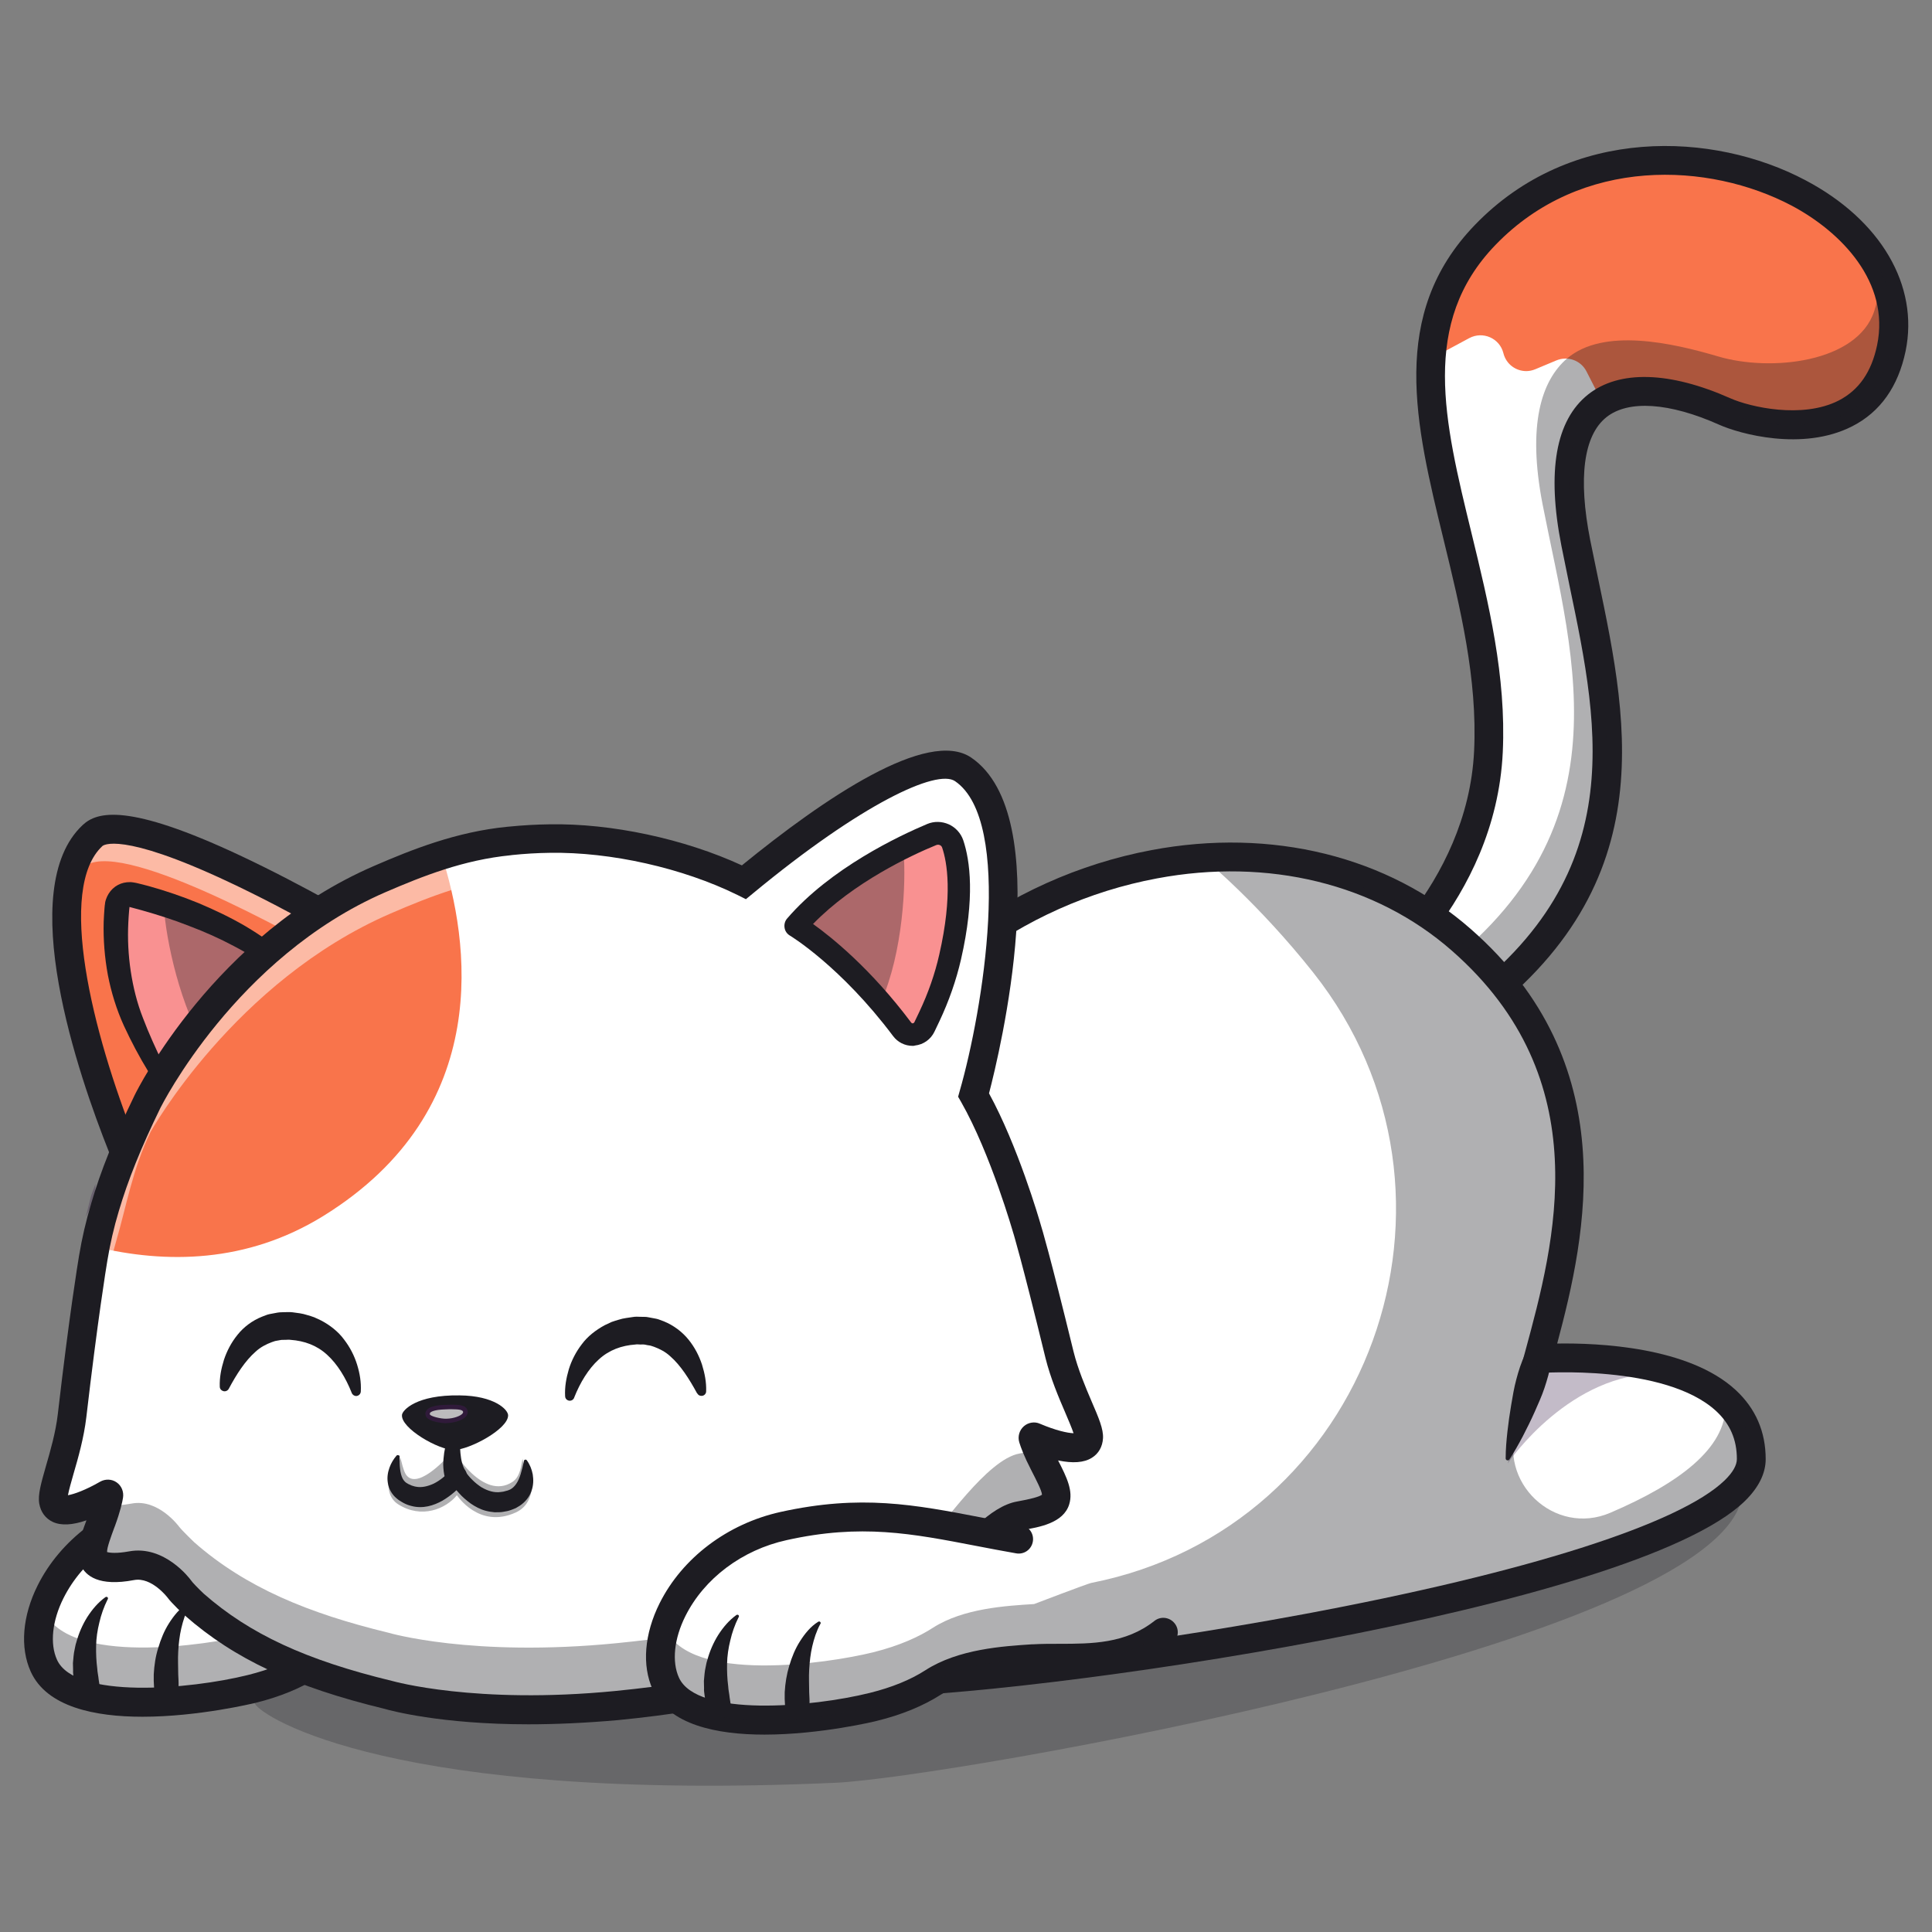 <?xml version="1.0" encoding="utf-8"?>
<!-- Generator: Adobe Illustrator 25.0.0, SVG Export Plug-In . SVG Version: 6.00 Build 0)  -->
<svg version="1.1" xmlns="http://www.w3.org/2000/svg" xmlns:xlink="http://www.w3.org/1999/xlink" x="0px" y="0px"
	 viewBox="0 0 1200 1200" style="enable-background:new 0 0 1200 1200;" xml:space="preserve">
<rect x="0" y="0" width="1200" height="1200" fill="#808080" stroke="none"/>
<style type="text/css">
	.st0{fill:#FFFFFF;}
	.st1{fill:#371A45;}
	.st2{opacity:0.35;}
	.st3{fill:#1D1C22;}
	.st4{fill:#F9744B;}
	.st5{opacity:0.25;}
	.st6{opacity:0.3;}
	.st7{fill:#6B184E;}
	.st8{opacity:0.5;}
	.st9{fill:#F99191;}
	.st10{fill:none;stroke:#371A45;stroke-width:32;stroke-linecap:round;stroke-miterlimit:10;}
	.st11{opacity:0.7;}
</style>
<g id="Layer_1">
	<g>
		<g>
			<g>
				<path class="st0" d="M246.4,944.9c-53.8-9.5-88.8-20.9-146-8.2c-57.7,12.8-86.9,67.4-73.2,97.8c15.4,34.1,100.4,21.6,128.8,14.5
					c16.8-4.2,28.8-9.8,37.3-15.3c18.8-12.1,45.3-13.6,62.8-14.7c23.3-1.5,54.3,3.9,80-16.5"/>
			</g>
			<g>
				<path class="st1" d="M89.1,1058.6c-28,0-54.9-5.4-63.1-23.5c-5.9-12.9-4.3-30.1,4.2-47.1c13.1-26.2,39.2-45.9,69.9-52.7
					c48.3-10.7,80.8-4.4,122,3.6c7.8,1.5,15.9,3.1,24.6,4.6l-0.5,2.8c-8.6-1.5-16.7-3.1-24.6-4.6c-40.8-7.9-73.1-14.2-120.9-3.6
					c-29.9,6.6-55.3,25.7-68.1,51.2c-8.1,16.3-9.6,32.6-4.1,44.7c15.1,33.2,99,20.7,127.2,13.8c14.5-3.6,26.9-8.7,36.8-15.1
					c18.9-12.1,45.2-13.8,62.7-14.9l0.8,0c4.9-0.3,10.1-0.3,15.6-0.3c20.5,0,43.7-0.1,63.7-15.9l1.7,2.2
					c-20.7,16.4-44.4,16.4-65.4,16.5c-5.4,0-10.6,0-15.4,0.3l-0.8,0c-17.2,1.1-43.1,2.7-61.3,14.4c-10.2,6.6-22.9,11.8-37.7,15.4
					C142.5,1053.9,115.3,1058.6,89.1,1058.6z"/>
			</g>
		</g>
		<g class="st2">
			<path class="st3" d="M336.2,1002.6c-25.7,20.4-56.7,15-80,16.5c-17.4,1.1-43.9,2.6-62.8,14.7c-8.5,5.5-20.5,11.1-37.3,15.3
				c-28.4,7-113.4,19.5-128.8-14.5c-4.5-9.8-4.4-22.2-0.4-34.9c0.1,0.3,0.2,0.6,0.4,0.9c15.4,34.1,100.4,21.6,128.8,14.5
				c16.8-4.2,28.8-9.8,37.3-15.3c18.8-12.1,45.3-13.6,62.8-14.7c8.2-0.5,17.8,1.1,27.7,2C302.2,988.8,320,994,336.2,1002.6
				L336.2,1002.6z"/>
		</g>
		<path class="st3" d="M88.5,1066.3c-29.5,0-59.4-6-69.4-28c-6.8-15-5.2-34.6,4.3-53.6c14.1-28.2,42.2-49.4,75.1-56.7
			c49.9-11,83.1-4.6,125.1,3.5c7.8,1.5,15.9,3.1,24.4,4.6c4.9,0.9,8.1,5.5,7.2,10.4c-0.9,4.9-5.5,8.1-10.4,7.2
			c-8.7-1.5-16.8-3.1-24.7-4.6c-40-7.7-71.5-13.9-117.8-3.6c-27.7,6.1-51.2,23.8-62.9,47.2c-7,14-8.5,28.3-4,38.2
			c11.2,24.7,82.7,18.4,118.5,9.5c13.7-3.4,25.3-8.1,34.6-14.1c20.5-13.2,48.1-14.9,66.3-16.1l0.8,0c5.1-0.3,10.4-0.3,16.1-0.3
			c20.2,0,41.1-0.1,59-14.2c3.9-3.1,9.5-2.4,12.6,1.5c3.1,3.9,2.4,9.5-1.5,12.6c-22.8,18-49,18.1-70.1,18.1c-5.3,0-10.4,0-15,0.3
			l-0.8,0c-16.4,1-41.1,2.6-57.7,13.2c-10.9,7-24.4,12.6-40,16.4C157.6,1057.9,123.3,1066.3,88.5,1066.3z"/>
		<path class="st3" d="M117.6,997.5c-2.4,4.4-3.9,9.2-5,13.9c-1.1,4.7-1.6,9.5-1.9,14.3c-0.3,4.8,0,9.6,0,14.3
			c0.1,2.4,0.3,4.8,0.2,7.2c0.1,2.4,0.2,4.8,0.1,7.3l0,0.6c-0.3,3.9-3.6,6.8-7.5,6.6c-3.1-0.2-5.7-2.5-6.4-5.4
			c-0.6-2.7-1.1-5.4-1.4-8.1c-0.2-2.7-0.3-5.5-0.2-8.3c0.3-5.5,1.1-11.1,2.8-16.4c1.6-5.4,3.7-10.6,6.7-15.3
			c3-4.7,6.5-9.1,11.3-12.1c0.5-0.3,1.1-0.2,1.4,0.3c0.2,0.3,0.2,0.7,0,1L117.6,997.5z"/>
		<path class="st3" d="M66.8,993.5c-2.3,4.6-4,9.5-5.1,14.3c-1.2,4.8-1.9,9.6-2,14.4c-0.1,4.8,0.1,9.5,0.7,14.1
			c0.1,2.3,0.7,4.7,0.9,7c0.3,2.3,0.8,4.7,1,7.1l0.1,0.9c0.2,3.9-2.7,7.2-6.6,7.4c-3.1,0.2-5.9-1.7-6.9-4.5c-1-2.7-1.9-5.4-2.5-8.2
			c-0.3-1.4-0.5-2.8-0.7-4.3c-0.2-1.4-0.4-2.9-0.3-4.3l-0.1-4.4l0.4-4.4c0.1-1.4,0.4-2.9,0.7-4.3c0.3-1.4,0.5-2.8,1-4.2
			c1.5-5.6,3.8-10.9,6.8-15.7c3.1-4.8,6.7-9.1,11.3-12.4c0.5-0.3,1.1-0.2,1.4,0.2c0.2,0.3,0.2,0.7,0.1,1L66.8,993.5z"/>
		<g>
			<g>
				<path class="st0" d="M1174.6,216.3c-13.1,63.3-83.3,48.4-103.4,39.4c-27.1-12.1-56.8-18-76-5.8c-17.5,11.1-26.4,37.2-16.6,87.3
					c19,97.2,56.3,208.7-79.5,300.1l-54-24.5c0,0,74.9-55.5,79.2-146c4.2-88.7-40.2-172.9-35.5-244.1c1.8-27.7,11.1-53.5,33.5-76.7
					C1016,49,1194.4,120.7,1174.6,216.3z"/>
			</g>
			<g>
				<path class="st1" d="M899.2,639l-56.8-25.9l1.9-1.4c0.7-0.6,74.4-56.2,78.6-144.9c2.2-45.9-8.6-90.2-19.1-133
					c-9.6-39.4-18.7-76.7-16.4-111.1c2-30.6,13.1-56,33.9-77.6c57.1-59.2,141.7-55.2,196.2-26.4c43.8,23.1,66.2,60.7,58.5,98v0
					c-4.1,19.7-13.9,33.7-29.3,41.5c-25,12.8-59.9,6.1-76.1-1.1c-18.4-8.2-52.6-19.9-74.7-5.9c-19.3,12.3-24.7,41.2-15.9,85.9
					c1.6,8,3.3,16.2,5,24.4c18.9,90.3,40.3,192.7-85.1,277.1L899.2,639z M847.8,612.5l51.1,23.3c123.1-83.3,101.9-184.5,83.2-273.8
					c-1.7-8.2-3.4-16.4-5-24.5c-9-46-3.2-75.8,17.2-88.8c23.2-14.7,58.4-2.8,77.4,5.7c10.5,4.7,46.7,15,73.7,1.2
					c14.6-7.5,23.9-20.8,27.8-39.6v0c7.4-36-14.4-72.4-57-94.9c-53.6-28.3-136.8-32.2-192.9,25.9c-20.3,21.1-31.2,45.9-33.2,75.8
					c-2.2,34,6.8,71,16.4,110.3c10.5,43,21.3,87.5,19.2,133.8C921.8,549.1,859.4,603.2,847.8,612.5z"/>
			</g>
		</g>
		<g>
			<path class="st4" d="M1174.6,216.3c-13.1,63.3-83.3,48.4-103.4,39.4c-27.1-12.1-56.8-18-76-5.8l-9.8-19.2
				c-3.5-6.9-11.7-9.8-18.8-6.8l-12.9,5.4c-1.9,0.8-3.8,1.2-5.7,1.2c-6.5,0-12.5-4.3-14.2-11.1c-2.3-9.3-12.7-13.9-21.2-9.4
				l-23.8,12.8c1.8-27.7,11.1-53.5,33.5-76.7C1016,49,1194.4,120.7,1174.6,216.3z"/>
		</g>
		<path class="st3" d="M899.1,646.3c-2.9,0-5.7-1.4-7.4-4c-2.8-4.1-1.7-9.7,2.4-12.4c119.6-80.5,99.8-175,80.7-266.4
			c-1.7-8.3-3.4-16.5-5-24.6c-9.1-46.3-3.5-77.8,16.5-93.8c19.3-15.4,50.7-14.5,88.5,2.3c12.2,5.4,44.6,12.9,67.2,1.4
			c12.6-6.5,20.4-17.7,23.9-34.4c8.1-39-22.2-70.3-53.1-86.7c-51.2-27-130.5-30.9-183.9,24.4c-46.8,48.4-32,109-14.9,179.1
			c10.6,43.6,21.6,88.6,19.4,136c-4.4,93.6-79.6,150.4-82.8,152.7c-4,2.9-9.6,2.1-12.5-1.9c-2.9-4-2.1-9.6,1.9-12.5
			c1.1-0.8,71.6-54.5,75.6-139.2c2.1-44.8-8.6-88.6-18.9-130.9c-17.6-72.1-34.2-140.2,19.4-195.7c59.8-62,148.3-57.9,205.2-27.8
			c46.9,24.7,70.7,65.4,62.3,106.2c-4.6,22-15.7,37.8-33.2,46.7c-30.8,15.7-70.1,4.6-82.6-1c-30.9-13.8-56.4-15.5-70-4.7
			c-14.2,11.3-17.7,37.7-10.1,76.3c1.6,8,3.3,16.1,5,24.3c19.4,92.7,41.3,197.7-88.2,284.9C902.6,645.8,900.8,646.3,899.1,646.3z"/>
		<g class="st2">
			<path class="st3" d="M1174.6,216.3c-13.1,63.3-83.2,48.4-103.4,39.4c-27.1-12.1-56.8-18-76-5.8c-17.6,11.1-26.4,37.2-16.6,87.3
				c19,97.2,56.3,208.7-79.5,300.1l-54-24.5c0,0,4.3-3.2,11-9.4l22.6,10.3c135.8-91.5,98.5-202.9,79.5-300.1
				c-9.8-50.1-0.6-77.4,15.1-90.9c22.7-19.4,65.5-9.7,93.9-1.3c32.8,9.7,86.4,3.8,96.9-28.1c3.1-9.3,3.8-18.4,2.6-27.2
				C1175.1,181.4,1178.3,198.4,1174.6,216.3z"/>
		</g>
		<g class="st5">
			<path class="st3" d="M1081.9,930c-16.2,91.2-495,174.3-562.8,177.3c-274.1,12.3-356.9-40.8-360.8-49.2
				c-18.2-39,385.8-16,385.8-16l294.7-113.1C838.7,929.1,1011.1,882.4,1081.9,930z"/>
		</g>
		<g>
			<g>
				<path class="st0" d="M1087.7,906.1c0,48.9-196.6,94.5-360.7,119.4c-86.9,13.2-164.6,20.6-199.4,19.6c0,0-14.7-318.6-17.7-350.3
					c85.6-165.2,286.2-209,397.6-111.3c87.7,77,70.3,173.9,52.9,240.7c-1.8,6.8-3.6,13.4-5.2,19.5c0,0,47.8-3.8,86,9
					c11.7,3.9,22.4,9.4,30.6,16.9c0.6,0.6,1.2,1.1,1.8,1.7c0.6,0.6,1.1,1.2,1.7,1.8c0.5,0.5,0.9,1,1.3,1.5c0.4,0.5,0.9,1,1.3,1.6
					c0.3,0.4,0.6,0.7,0.8,1.1c0.4,0.5,0.8,1.1,1.2,1.6c0.2,0.4,0.5,0.8,0.7,1.2c0.2,0.3,0.4,0.7,0.6,1c0.8,1.3,1.4,2.6,2.1,3.9
					c0.3,0.6,0.5,1.2,0.8,1.8c0.2,0.5,0.4,1,0.6,1.5c0.2,0.4,0.3,0.9,0.5,1.4c0.2,0.7,0.5,1.4,0.6,2.1c0.1,0.4,0.3,0.9,0.4,1.4
					c0.1,0.4,0.2,0.8,0.3,1.2c0.1,0.4,0.2,0.9,0.3,1.3c0.1,0.2,0.1,0.5,0.1,0.7c0.1,0.6,0.2,1.1,0.3,1.7c0.1,0.7,0.2,1.5,0.3,2.2
					c0.1,0.6,0.1,1.2,0.1,1.8c0,0.4,0.1,0.9,0.1,1.3C1087.7,904.4,1087.7,905.3,1087.7,906.1z"/>
			</g>
			<g>
				<path class="st1" d="M534.6,1046.6c-2.5,0-4.8,0-7-0.1l-1.3,0l-0.1-1.3c-0.1-3.2-14.7-318.9-17.7-350.2l0-0.4l0.2-0.4
					c43.7-84.4,119.5-142.3,207.9-159c72.2-13.6,142.1,3.6,191.9,47.3c83.4,73.2,73.8,163.5,53.3,242.1c-1.3,5.1-2.7,10.1-4,14.8
					l-0.8,2.8c9.4-0.5,51-2.1,84.6,9.2c13,4.4,23.4,10.2,31.1,17.2c0.6,0.6,1.2,1.1,1.8,1.7c0.6,0.6,1.2,1.2,1.7,1.8
					c0.5,0.5,0.9,1,1.4,1.6c0.4,0.5,0.9,1,1.3,1.6c0.3,0.3,0.6,0.7,0.8,1.1c0.4,0.5,0.8,1.1,1.2,1.6c0.3,0.4,0.5,0.8,0.8,1.2l0.6,1
					c0.8,1.3,1.5,2.6,2.1,4.1c0.3,0.6,0.6,1.2,0.8,1.9c0.2,0.5,0.4,1,0.6,1.5c0.2,0.4,0.4,0.9,0.5,1.5c0.2,0.6,0.5,1.4,0.7,2.1
					c0.1,0.4,0.3,0.9,0.4,1.4c0.1,0.4,0.2,0.8,0.3,1.3c0.1,0.4,0.2,0.9,0.3,1.4c0.1,0.2,0.1,0.5,0.1,0.8c0.1,0.4,0.2,1,0.3,1.6
					c0.1,0.8,0.2,1.5,0.3,2.3c0.1,0.6,0.1,1.2,0.1,1.9c0,0.4,0.1,0.9,0.1,1.3c0,0.8,0.1,1.7,0.1,2.6c0,48.6-186.9,94.3-361.9,120.8
					C647.2,1039.1,573.2,1046.6,534.6,1046.6z M529,1043.8c36.5,0.8,113.8-6.8,197.8-19.6c165.9-25.2,359.5-71.2,359.5-118.1
					c0-0.8,0-1.7-0.1-2.5c0-0.4,0-0.8-0.1-1.2c0-0.7-0.1-1.2-0.1-1.8c-0.1-0.8-0.2-1.5-0.3-2.2c-0.1-0.6-0.2-1.1-0.3-1.6
					c0-0.3-0.1-0.5-0.1-0.7c-0.1-0.6-0.2-1-0.3-1.4c-0.1-0.5-0.2-0.8-0.3-1.1c-0.1-0.5-0.3-1-0.4-1.4c-0.2-0.7-0.4-1.4-0.6-2
					c-0.2-0.5-0.3-0.9-0.5-1.3c-0.2-0.5-0.3-0.9-0.6-1.4c-0.3-0.7-0.5-1.2-0.8-1.8c-0.6-1.4-1.3-2.7-2-3.9l-0.6-1
					c-0.2-0.4-0.5-0.8-0.7-1.1c-0.3-0.5-0.7-1-1.1-1.6c-0.3-0.4-0.5-0.7-0.8-1c-0.4-0.6-0.8-1.1-1.2-1.5c-0.4-0.6-0.9-1-1.3-1.5
					c-0.5-0.6-1.1-1.2-1.6-1.7c-0.6-0.6-1.1-1.1-1.7-1.7c-7.4-6.8-17.5-12.4-30.1-16.6c-37.5-12.6-85-9-85.4-8.9l-2,0.2l1.8-6.6
					c1.3-4.7,2.6-9.7,3.9-14.8c20.3-77.8,29.9-167-52.4-239.3c-49.1-43.1-118.2-60.1-189.5-46.7c-87.5,16.5-162.4,73.8-205.7,157.1
					C514.4,727.7,528,1021.6,529,1043.8z"/>
			</g>
		</g>
		<g class="st6">
			<path class="st1" d="M1041.3,852.8c-2.8,0.4-6,0.5-9.8,0.4c-55.9-1.1-93.9,54-95,55.7l23-84.4l1.1-0.4
				c-1.8,6.8-3.6,13.4-5.2,19.5C955.3,843.8,1003.2,840,1041.3,852.8z"/>
		</g>
		<path class="st3" d="M534.5,1054.2c-2.5,0-4.9,0-7.1-0.1l-8.3-0.2l-0.4-8.3c-0.1-3.2-14.7-318.7-17.6-349.8l-0.2-2.6l1.2-2.3
			c44.8-86.4,122.5-145.8,213.2-162.9c74.5-14,146.8,3.8,198.3,49.1c95.2,83.5,71.7,189.6,53.6,257.4c25.2-0.4,81.7,1.9,110.9,28.9
			c12.3,11.4,18.6,25.8,18.6,42.9c0,8.9-4.4,17.7-13,26.1C1014.3,999.7,639.3,1054.2,534.5,1054.2z M519.2,696.7
			c3.1,39.6,14.7,289.1,17.1,339.6c48.4-0.3,158.9-12.4,273.4-33.7c138.4-25.8,233.7-56.1,261.6-83.2c5-4.9,7.5-9.3,7.5-13.2
			c0-12-4.2-21.7-12.8-29.7c-31.8-29.4-109.2-23.7-109.9-23.7l-12.7,1l4-14.6c18.2-67.1,45.8-168.6-45.6-248.7
			c-47.4-41.6-114.1-57.9-183.2-44.9C634.1,561.4,561.5,616.5,519.2,696.7z"/>
		<g>
			<path class="st0" d="M577.1,994.3C577.1,994.3,577.1,994.3,577.1,994.3c7.8-6.8,36-49.4,56.3-52.9c11.1-1.9,20.5-4.1,22.4-9.9
				c1.7-5.4-2.4-13-7.5-22.9c-4.1-8-5.9-13-6.5-15.2c-0.2-0.6,0.3-1.1,0.8-0.9c5.9,2.5,33.1,13.4,33.8,0.1
				c0.4-7.4-12.6-28.8-18.1-51.1c-15.8-64.9-20-77.6-20-77.6c-0.1-0.4-14.2-50.1-33.4-83.7c9.6-33.3,39.2-171.1-6.5-202.3
				c-26.1-17.8-111.1,49.3-136.2,70.1c-33.5-16.5-79.4-27.8-120.6-27.1c-8.3,0.1-16.5,0.6-24.4,1.4c-0.2,0-0.4,0-0.6,0.1
				c-29.8,2.9-55.8,13-80.7,23.7c-97,42-144.1,138.1-144.1,138.1c-11.3,23.3-20.2,44.3-26.4,65.6c-3.1,10.4-5.5,21-7.3,31.8
				c0,0,0,0.2-0.1,0.6l0.1-0.6c0,0-5.4,31.6-13.1,97.9c-2.7,22.9-12.9,45.7-11.6,53c2.3,13.1,28-1,33.5-4.3c0.5-0.3,1,0.2,0.9,0.8
				c-0.4,2.3-1.5,7.5-4.6,15.9c-3.8,10.4-7,18.5-4.6,23.6c2.5,5.5,12.2,6.2,23.3,4.1c16.7-3.2,29.5,14.3,29.5,14.3
				c2,2.6,9.4,9.7,9.4,9.7c32.1,28.2,71.1,44.2,120.6,56.2c0,0,51.8,15.3,141.9,6.5C497.7,1048,554.7,1019.2,577.1,994.3z"/>
		</g>
		<g class="st6">
			<g>
				<path class="st7" d="M57.9,781.9L57.9,781.9c0,0,0-0.1,0-0.2C57.9,781.8,57.9,781.9,57.9,781.9z"/>
			</g>
			<g>
				<polygon class="st1" points="53.3,794.5 56.7,781.1 59.3,776.3 59.1,782.6 				"/>
			</g>
		</g>
		<g class="st2">
			<path class="st3" d="M655.7,931.5c-1.8,5.8-11.2,8-22.4,9.9c-20.3,3.5-48.4,46.1-56.2,52.8c0,0,0,0-0.1,0.1
				c-22.4,24.9-79.3,53.6-193.9,64.9c-90.1,8.9-141.9-6.5-141.9-6.5c-49.5-12-88.5-28-120.6-56.2c0,0-7.5-7-9.4-9.7
				c0,0-12.8-17.4-29.5-14.3c-11.1,2.1-20.8,1.4-23.3-4.1c-2.3-5.2,0.8-13.2,4.6-23.6c1.6-4.2,2.6-7.6,3.3-10.2
				c4.2,0.7,9.6,0.4,15.4-0.7c16.7-3.2,29.5,14.3,29.5,14.3c2,2.6,9.4,9.7,9.4,9.7c32.1,28.2,71.1,44.2,120.6,56.2
				c0,0,51.8,15.4,141.9,6.5c114.6-11.3,171.6-40,193.9-64.9c0,0,0-0.1,0.1-0.1c7.8-6.7,35.9-49.3,56.2-52.8
				c3.9-0.7,7.7-1.4,10.9-2.3c1,2.3,2.2,5,3.9,8.2C653.2,918.5,657.4,926.1,655.7,931.5z"/>
		</g>
		<g class="st6">
			<g>
				<path class="st7" d="M57.8,782c0-0.1,0-0.2,0-0.2C57.9,781.8,57.9,781.9,57.8,782c0,0,0,0.1,0,0.2L57.8,782z"/>
			</g>
			<g>
				<polygon class="st1" points="59.2,782.5 56.4,782 56.5,781.7 56.5,781.7 56.7,781.1 59.3,776.3 				"/>
			</g>
		</g>
		<g class="st6">
			<g>
				<path class="st7" d="M57.8,743.3c0-0.1,0-0.2,0-0.2C57.9,743.2,57.9,743.2,57.8,743.3L57.8,743.3z"/>
			</g>
			<g>
				<polygon class="st1" points="53.3,755.8 56.6,742.6 59.3,735.3 59.1,743.9 				"/>
			</g>
		</g>
		<g class="st6">
			<g>
				<path class="st7" d="M653.1,896.5c-2.1,1.7-5.1,3-8.8,4c-1.5-3.4-2.2-5.7-2.6-7c-0.2-0.6,0.3-1.1,0.8-0.9
					C644.3,893.4,648.4,895,653.1,896.5z"/>
			</g>
			<g>
				<path class="st1" d="M643.5,902.2L643,901c-1.5-3.4-2.3-5.8-2.7-7.2c-0.2-0.9,0-1.7,0.6-2.3c0.6-0.5,1.3-0.6,2-0.3
					c2.5,1.1,6.3,2.6,10.6,3.9l2.5,0.8l-2,1.6c-2,1.7-5,3.1-9.4,4.3L643.5,902.2z M643.4,894.5c0.4,1.1,0.9,2.5,1.6,4.3
					c1.9-0.6,3.5-1.2,4.8-1.9C647.5,896.1,645.2,895.2,643.4,894.5z"/>
			</g>
		</g>
		<g>
			<path class="st4" d="M236.6,588.5c-28-16.7-155.9-91.1-179-69.6c-40.5,37.7,7.1,164.8,18.6,193.5"/>
		</g>
		<g class="st8">
			<path class="st0" d="M236.6,588.5l-17.1,13.2c-41.3-24-147.1-82.3-167.8-62.9c-3.6,3.4-6.5,7.5-8.8,12.1
				c2-13.2,6.6-24.4,14.7-31.9C80.6,497.4,208.6,571.7,236.6,588.5z"/>
		</g>
		<path class="st3" d="M76.1,721.4c-3.6,0-6.9-2.1-8.3-5.6c-19.1-47.9-59-163.7-16.4-203.4c8.9-8.3,28.1-13.7,97.6,18.9
			c39.9,18.7,80.6,42.6,92.1,49.5c4.2,2.5,5.6,8,3.1,12.3c-2.5,4.2-8,5.6-12.3,3.1c-11.4-6.8-51.4-30.4-90.5-48.7
			c-66.7-31.3-77.4-22.4-77.8-22c-28.3,26.3-6.5,115.4,20.8,183.7c1.8,4.6-0.4,9.8-5,11.6C78.3,721.2,77.2,721.4,76.1,721.4z"/>
		<g>
			<path class="st9" d="M73.3,556.9c0,0-6.3-1.9-5.3,12.8c1.7,25.2,15.4,88.1,45.5,109.7c0,0,40.3-66.4,51.7-74.4
				c11.3-8-14.1-14.9-21.7-23.8C135.9,572.3,77.9,554.4,73.3,556.9z"/>
		</g>
		<g class="st2">
			<path class="st3" d="M165.2,605c-6.6,4.7-23,29.1-35.6,48.7c-18-28-26.5-70.5-27.8-90.1c0-0.2,0-0.4,0-0.6
				c17.6,5.5,37.5,13.2,41.8,18.2C151,590.1,176.5,597.1,165.2,605z"/>
		</g>
		<path class="st3" d="M115.9,671.9c3.5-7,7.1-14,11.1-20.8c3.9-6.8,8.3-13.5,12.7-20c4.6-6.5,9.3-12.9,14.4-18.9c2.6-3.1,5.2-6,8-9
			c2.8-3,5.5-5.7,8.8-8.7l-0.1,9.7c-7.8-6.3-16.4-11.8-25.4-16.5c-9-4.8-18.4-9-28-12.6c-9.6-3.8-19.4-6.9-29.3-9.7
			c-2.5-0.7-5-1.4-7.4-2c-0.5-0.1-0.2,0-0.3-0.1c0,0,0,0,0,0c0,0,0,0,0,0c0,0,0,0,0,0s0,0,0,0c0,0,0,0,0,0l0,0l0,0.4l-0.2,1.9
			c-0.2,2.5-0.4,5-0.5,7.5c-0.5,10,0,20.1,1.5,30.1c1.5,9.9,3.9,19.7,7.6,29.1c3.6,9.5,8,19.2,12.5,28.4c1.1,2.3,2.3,4.6,3.6,6.8
			l1.9,3.3l0.5,0.8l0.3,0.5c0.2,0.3,0.4,0.5,0.6,0.8c0.9,1,2.4,1.4,3.9,1.3C113.6,674.1,115,673.3,115.9,671.9L115.9,671.9z
			 M122,675.1c-1.5,3.2-4.6,6-8.3,6.8c-3.6,0.9-7.8,0.3-11-2.1c-0.8-0.6-1.5-1.2-2.2-2c-0.3-0.3-0.7-0.8-0.9-1.1l-0.6-0.8
			c-0.8-1.1-1.6-2.2-2.4-3.3c-1.5-2.3-3-4.5-4.4-6.9c-5.7-9.3-10.6-18.6-15.2-28.5c-4.6-10.1-7.9-20.8-10-31.6
			c-2-10.9-2.9-22-2.6-33.1c0.1-2.8,0.3-5.5,0.5-8.3l0.2-2.1l0.1-0.5l0.1-1c0.1-0.6,0.3-1.3,0.5-1.9c0.8-2.5,2.3-4.9,4.2-6.7
			c1.9-1.8,4.3-3.1,6.9-3.7c1.3-0.3,2.6-0.4,4-0.4c0.7,0,1.3,0.1,2,0.2c0.6,0.1,1.5,0.3,1.7,0.3c2.6,0.6,5.3,1.3,7.9,2
			c10.4,2.9,20.7,6.4,30.7,10.5c10,4.2,19.9,8.9,29.3,14.4c9.4,5.6,18.5,11.9,26.7,19.3l5.7,5.1l-5.8,4.7c-2.6,2.1-5.5,4.8-8.2,7.3
			c-2.7,2.6-5.4,5.3-7.9,8.1c-5.2,5.6-10.2,11.3-14.9,17.3c-4.7,6-9.3,12.2-13.6,18.6c-2.2,3.1-4.2,6.4-6.3,9.6
			C126,668.5,124,671.8,122,675.1L122,675.1z"/>
		<g>
			<path class="st4" d="M59.2,774.4c43.9,10.6,94,10.2,141.4-19c107.4-66.3,90.5-172.2,73.7-224.2c-13.4,4.2-26.1,9.4-38.6,14.8
				c-97,42-144.1,138.1-144.1,138.1c-11.3,23.3-20.2,44.3-26.4,65.6C62.9,757.9,60.8,766.1,59.2,774.4z"/>
		</g>
		<g>
			<path class="st10" d="M560,694.9"/>
		</g>
		<g>
			<path class="st0" d="M431.8,573.7c25.1-20.7,140.4-113.6,166.5-95.8c45.7,31.2,11.5,183.6,4.5,213.8"/>
		</g>
		<g class="st8">
			<path class="st0" d="M38.7,932.5c0.5,2.9,2.1,4.4,4.4,5.1c2.9-10.2,7-23.5,8.6-36.8c7.1-61.2,12.3-92.8,13-97.3
				c0-0.4,0.1-0.6,0.1-0.6c1.8-10.9,4.3-21.4,7.3-31.8c6.3-21.3,10.1-44.7,21.4-68c0,0,52.1-93.7,149.1-135.7
				c24.9-10.8,50.9-20.8,80.7-23.7c0.2,0,0.4-0.1,0.6,0c7.9-0.8,16.1-1.3,24.4-1.4c41.2-0.7,76,3.9,110.7,21.2l11.5,6.4
				c37.2-30,118.6-89.2,142.1-73.1c4.1,2.8,7.6,6.4,10.6,10.7c-4-12.8-10.2-23.1-19.4-29.4c-22.3-15.2-99.5,40-137,69.3l1.1-2.2
				c-37.9-18.2-79.6-24.8-120.8-24.1c-8.3,0.1-16.5,0.6-24.4,1.4c-0.2,0-0.4,0-0.6,0c-29.8,2.9-55.8,13-80.7,23.7
				c-97,42-144.1,138.1-144.1,138.1c-11.3,23.3-20.2,44.3-26.4,65.6c-3.1,10.4-5.5,20.9-7.4,31.8c0,0,0,0.2-0.1,0.6
				c-0.8,4.5-6,36.1-13,97.3C47.7,902.4,37.4,925.2,38.7,932.5z"/>
		</g>
		<g>
			<path class="st9" d="M588.4,517.8c0,0,5.9-2.9,7.1,11.8c2.1,25.2-1.9,89.4-28.4,115.3c0,0-49.9-59.5-62.3-65.7
				c-12.4-6.2,11.7-16.9,17.9-26.8C528.9,542.5,583.5,516,588.4,517.8z"/>
		</g>
		<g class="st2">
			<path class="st3" d="M504.8,579.3c7.2,3.6,27.2,25.3,42.5,42.8c13.5-30.4,15.6-73.7,13.9-93.3c0-0.2,0-0.4-0.1-0.6
				c-16.6,8.1-35.1,18.7-38.6,24.3C516.6,562.4,492.4,573.1,504.8,579.3z"/>
		</g>
		<path class="st3" d="M566.8,649.6c-4.7,0-9.2-2.2-12.1-6.1c-32.4-43.2-63.7-62.2-64.1-62.4c-1.8-1.1-3-2.8-3.3-4.9
			c-0.3-2,0.2-4.1,1.6-5.7c27-31.4,69.9-51.5,87-58.7c4.3-1.8,9.1-1.7,13.4,0.2c4.2,1.9,7.5,5.5,9,9.9c4.2,12.5,7.4,35.6-1.4,74
			c-3,13-7.5,25.9-13.4,38.4l-3.1,6.5c-2.3,4.8-6.8,8-12.1,8.6C567.9,649.6,567.4,649.6,566.8,649.6z M505,573.9
			c11.6,8.3,35.9,27.8,61,61.3l0,0c0.3,0.3,0.6,0.5,1,0.4c0.6-0.1,0.8-0.5,0.9-0.6l3.1-6.5c5.5-11.6,9.7-23.6,12.4-35.6
			c8.5-37.1,4.8-57.6,1.8-66.4c-0.3-1-1.1-1.5-1.5-1.6c-0.4-0.2-1.2-0.4-2.2,0C566.3,531.1,530.1,548,505,573.9z"/>
		<path class="st3" d="M328.2,1071c-54.5,0-85.9-8.6-89.3-9.6c-56.2-13.6-93.4-31-124.2-58.1c-0.3-0.2-8.2-7.6-10.7-11.1
			c-0.1-0.1-9.8-12.8-20.7-10.8c-22,4.2-30.2-2.7-33.1-9.2c-3.7-8-0.6-16.9,3.5-27.9c-8.7,3-15.7,3.4-20.9,1
			c-4.5-2.1-7.5-6.1-8.4-11.3c-1-5.5,1.1-12.7,4.2-23.6c2.7-9.3,6-20.8,7.3-32C43,817,48.3,784.8,49,780.6c0.1-0.4,0.1-0.6,0.1-0.6
			c1.8-10.9,4.3-21.7,7.6-32.7c5.9-20.2,14.2-40.8,26.9-67c2-4.1,49.7-99.6,148.6-142.4c23.5-10.2,51.3-21.3,83.1-24.4
			c0.3,0,0.7-0.1,1.2-0.1c8-0.8,16.4-1.3,24.8-1.4c38.4-0.7,83.7,9,119.5,25.5c51-41.6,115.5-85.4,142.5-66.9
			c53.1,36.3,17.6,183.3,11,208.5c17.8,32.6,30.9,77.2,32.3,82.2c0.5,1.6,5.1,16.4,20.2,78.2c2.7,10.9,7.4,22,11.2,30.9
			c4.5,10.4,7.4,17.2,7.1,22.9c-0.3,5.2-2.7,9.6-7,12.2c-4.8,3-11.8,3.5-20.9,1.6c5.4,10.5,9.5,18.9,6.9,27.3
			c-3.6,11.6-18.5,14.2-29.4,16c-11.5,2-31.2,26.3-40.7,38c-4.7,5.8-8.1,10.1-10.8,12.5c-18,19.8-67.7,54.5-199.4,67.5
			C363.4,1070.2,344.7,1071,328.2,1071z M126.6,989.9c28.5,25,63.4,41.2,116.7,54.1l0.4,0.1c0.5,0.1,51.5,14.7,138.5,6.2
			c130.7-12.9,174.9-47.4,188-61.8l1.2-1.5l0.6-0.3c1.8-1.9,5.1-5.9,8.3-9.8c17.6-21.7,34.8-41.4,51.5-44.3
			c8.4-1.5,13.6-2.9,15.4-4.2c-0.1-2.5-3.7-9.4-6.3-14.5l-0.6-1.2c-4.2-8.1-6.2-13.6-7.2-16.8c-1.1-3.6,0-7.5,2.8-10
			c2.7-2.4,6.7-3.1,10-1.6c9.6,4.1,17.1,5.8,20.9,5.9c-1-3.1-3.3-8.4-5.2-12.9c-4.1-9.5-9.1-21.3-12.2-33.7
			c-15.4-63.2-19.7-76.4-19.8-77l-0.2-0.6c-0.1-0.3-14-49.2-32.4-81.5l-1.9-3.3l1-3.6c14.4-49.9,33.6-167.5-2.9-192.4
			c-11.2-7.7-57.9,13.8-125.4,69.6l-4.5,3.7l-5.2-2.6c-34.1-16.8-78.8-26.8-116.5-26.2c-8.1,0.1-16,0.6-23.7,1.4l-0.6,0.1l0,0l0,0
			c-29.4,2.9-54.6,12.9-78,23c-92.9,40.3-139.1,132.9-139.6,133.8c-12.3,25.2-20.2,45-25.9,64.2c-3.1,10.3-5.4,20.4-7.1,30.7l0,0
			l-0.1,0.6l0,0c-0.7,4.2-5.9,36-13,96.9c-1.5,12.6-5,25-7.9,34.9c-1.3,4.6-2.9,10.1-3.5,13.4c3.7-0.6,11-3.2,20-8.4
			c3.2-1.8,7.2-1.7,10.2,0.4c3.1,2.1,4.6,5.9,4,9.6c-0.4,2.6-1.7,8.5-5,17.5l-0.5,1.3c-1.9,5.2-4.5,12.1-4.4,14.9
			c1.6,0.5,5.9,1,13.6-0.4c22-4.1,37.8,16.9,38.4,17.8C119.3,982.7,123.4,986.9,126.6,989.9z M58.7,927.5
			C58.7,927.5,58.7,927.5,58.7,927.5C58.7,927.5,58.7,927.5,58.7,927.5z"/>
		<g>
			<path class="st3" d="M963.3,846.3c-0.7,5.4-2.3,10.6-4,15.8c-1.7,5.1-4,10.1-6.2,15.1c-2.2,5-4.7,9.9-7.2,14.8
				c-2.6,4.9-5.3,9.8-8.4,14.5c-0.4,0.6-1.1,0.7-1.7,0.4c-0.4-0.2-0.6-0.7-0.6-1.1c0-5.7,0.5-11.2,1.1-16.7
				c0.6-5.5,1.4-10.9,2.3-16.3c0.9-5.4,1.8-10.8,3.2-16c1.4-5.3,3-10.4,5.4-15.4c2.1-4.2,7.1-6,11.4-3.9
				C962,839.1,963.8,842.7,963.3,846.3L963.3,846.3z"/>
		</g>
		<g>
			<g>
				<path class="st0" d="M632.7,956.1c-53.8-9.5-88.8-20.9-146-8.2c-57.7,12.8-86.9,67.4-73.2,97.8c15.4,34.1,100.4,21.6,128.8,14.5
					c16.8-4.2,28.8-9.8,37.3-15.3c18.8-12.1,45.3-13.6,62.8-14.7c23.3-1.5,54.3,3.9,80-16.5"/>
			</g>
			<g>
				<path class="st1" d="M475.4,1069.8c-28,0-54.9-5.4-63.1-23.5c-5.9-12.9-4.3-30.1,4.2-47.1c13.1-26.2,39.2-45.9,69.9-52.7
					c48.4-10.7,80.9-4.4,122,3.6c7.8,1.5,16,3.1,24.6,4.6l-0.5,2.8c-8.6-1.5-16.7-3.1-24.6-4.6c-40.8-7.9-73.1-14.2-120.9-3.6
					c-29.9,6.6-55.3,25.7-68.1,51.2c-8.1,16.3-9.6,32.6-4.1,44.7c15.1,33.2,99,20.8,127.2,13.8c14.5-3.6,26.9-8.7,36.8-15.1
					c18.9-12.1,45.2-13.8,62.7-14.9l0.8,0c4.9-0.3,10.1-0.3,15.6-0.3c20.5,0,43.7-0.1,63.7-15.9l1.7,2.2
					c-20.7,16.4-44.4,16.4-65.4,16.5c-5.4,0-10.6,0-15.4,0.3l-0.8,0c-17.2,1.1-43.1,2.7-61.3,14.4c-10.2,6.6-22.9,11.8-37.7,15.4
					C528.8,1065.1,501.6,1069.8,475.4,1069.8z"/>
			</g>
		</g>
		<path class="st3" d="M474.8,1077.4c-29.5,0-59.4-6-69.4-28c-6.8-15-5.2-34.6,4.3-53.6c14.1-28.2,42.2-49.4,75.1-56.7
			c49.9-11,83.1-4.6,125.1,3.5c7.8,1.5,15.9,3.1,24.4,4.6c4.9,0.9,8.1,5.5,7.2,10.4c-0.9,4.9-5.5,8.1-10.4,7.2
			c-8.7-1.5-16.8-3.1-24.7-4.6c-40-7.7-71.5-13.9-117.8-3.6c-27.7,6.1-51.2,23.8-62.9,47.2c-7,14-8.5,28.3-4,38.2
			c11.2,24.7,82.7,18.4,118.5,9.5c13.7-3.4,25.3-8.1,34.6-14.1c20.5-13.2,48.1-14.9,66.3-16.1l0.8,0c5.1-0.3,10.4-0.3,16.1-0.3
			c20.2,0,41.1-0.1,59-14.2c3.9-3.1,9.5-2.4,12.6,1.5c3.1,3.9,2.4,9.5-1.5,12.6c-22.8,18-49,18.1-70.1,18.1c-5.3,0-10.4,0-15,0.3
			l-0.8,0c-16.4,1-41.1,2.6-57.7,13.2c-10.9,7-24.4,12.6-40,16.4C543.9,1069.1,509.6,1077.4,474.8,1077.4z"/>
		<g>
			<path class="st3" d="M509.5,1008.7c-2.4,4.4-3.9,9.2-5,13.9c-1.1,4.7-1.6,9.5-1.9,14.3c-0.3,4.8,0,9.6,0,14.3
				c0.1,2.4,0.3,4.8,0.2,7.2c0.1,2.4,0.2,4.8,0.1,7.3l0,0.6c-0.3,3.9-3.6,6.8-7.5,6.6c-3.1-0.2-5.7-2.5-6.4-5.4
				c-0.6-2.7-1.1-5.4-1.4-8.1c-0.2-2.7-0.3-5.5-0.2-8.3c0.3-5.5,1.2-11.1,2.8-16.4c1.6-5.4,3.7-10.6,6.7-15.3
				c3-4.7,6.5-9.1,11.3-12.1c0.5-0.3,1.1-0.2,1.4,0.3c0.2,0.3,0.2,0.7,0,1L509.5,1008.7z"/>
		</g>
		<g>
			<path class="st3" d="M458.7,1004.6c-2.3,4.6-4,9.5-5.1,14.3c-1.2,4.8-1.9,9.6-2,14.4c-0.1,4.8,0.1,9.5,0.7,14.1
				c0.1,2.3,0.7,4.7,0.9,7c0.3,2.3,0.8,4.7,1,7.1l0.1,0.9c0.2,3.9-2.7,7.2-6.6,7.4c-3.1,0.2-5.9-1.7-6.9-4.5c-1-2.7-1.9-5.4-2.5-8.2
				c-0.3-1.4-0.5-2.8-0.7-4.3c-0.2-1.4-0.4-2.9-0.3-4.3l-0.1-4.4l0.4-4.4c0.1-1.4,0.4-2.9,0.7-4.3c0.3-1.4,0.5-2.8,1-4.2
				c1.5-5.6,3.8-10.9,6.8-15.7c3.1-4.8,6.7-9.1,11.3-12.4c0.5-0.3,1.1-0.2,1.4,0.2c0.2,0.3,0.2,0.7,0.1,1L458.7,1004.6z"/>
		</g>
		<g class="st2">
			<path class="st3" d="M247.4,934.4c14.4,9.1,29.4,2.9,36.4-5.7c0,0,13.7,21.2,36.6,10.7c14.3-6.6,9.2-26,9.2-26l-85.8-3.1
				C243.8,910.2,236.2,927.3,247.4,934.4z"/>
		</g>
		<g>
			<path class="st0" d="M247.3,904.2c0,0-7,15.8,3.2,22.3c13.3,8.4,27.1-2.1,33.6-10c0,0,13.7,23,33.7,14.6c13.4-5.7,8.5-24,8.5-24"
				/>
		</g>
		<g>
			<path class="st3" d="M248.2,904.6c-0.1,5.3,0.2,10.5,1.9,13.8c0.9,1.6,1.9,2.5,3.1,3.1l0.5,0.3l0.7,0.3c0.4,0.2,0.9,0.4,1.3,0.6
				c0.9,0.2,1.7,0.6,2.6,0.7c3.4,0.7,7.2-0.1,11.1-1.9c3.8-1.9,7.6-4.9,10.4-8.4l4.8-6.1l4.3,6.7c1.1,1.8,2.8,3.9,4.6,5.6
				c1.7,1.7,3.6,3.2,5.6,4.5c4,2.3,8,3.5,12,2.9l1.5-0.2c0.5-0.1,1-0.3,1.5-0.4l1.5-0.4c0.4-0.2,0.8-0.4,1.2-0.5
				c1.5-0.8,2.7-1.9,3.8-3.5c2.3-3.2,3.6-8.5,4.8-14.2l0-0.1c0.1-0.5,0.6-0.9,1.2-0.8c0.2,0.1,0.5,0.2,0.6,0.4
				c1.9,2.6,3.1,5.6,3.7,8.8c0.5,3.2,0.5,6.7-0.8,10.3c-1.2,3.6-3.9,6.9-7.2,9.1l-2.5,1.5c-0.8,0.4-1.6,0.6-2.5,1
				c-0.8,0.3-1.7,0.6-2.5,0.8l-2.7,0.5c-1.8,0.4-3.6,0.2-5.5,0.3c-1.8-0.2-3.6-0.4-5.4-0.9c-3.5-0.9-6.6-2.6-9.4-4.5
				c-2.7-2-5.2-4.1-7.3-6.5c-2.2-2.4-4-4.7-5.9-7.7l9.2,0.7c-3.8,4.6-8.2,8.5-13.6,11.7c-2.7,1.5-5.7,2.8-9,3.5
				c-3.3,0.7-6.9,0.7-10.2-0.2c-1.7-0.4-3.3-1-4.8-1.8c-0.8-0.4-1.4-0.8-2.2-1.3l-1.1-0.7c-0.4-0.3-0.8-0.6-1.1-0.9
				c-3-2.4-5-6.1-5.5-9.6c-0.6-3.5,0-6.7,1-9.5c1-2.8,2.5-5.3,4.4-7.5c0.4-0.4,1-0.4,1.4-0.1C248,904,248.2,904.2,248.2,904.6
				L248.2,904.6z"/>
		</g>
		<g class="st2">
			<path class="st3" d="M317.9,931.1c-20,8.5-33.7-14.6-33.7-14.6c-6.4,8-20.3,18.4-33.6,10c-6.7-4.3-3.1-16-1.9-21.2
				c0.7,2.7,1.8,8,3.4,10.5c6.3,9.5,22.9-7,29.4-14.9c0,0,18.5,31.4,36.7,19.6c5.1-3.3,5.4-10.2,6.4-14.5
				C325.4,911.5,327.9,926.8,317.9,931.1z"/>
		</g>
		<g>
			<path class="st3" d="M286,890c-0.2,2-0.3,4.3-0.3,6.4c0,2.1,0.1,4.2,0.3,6.3c0.2,2,0.5,4.1,1,5.9c0.5,1.8,1.1,3.4,1.9,4.5
				c2.1,3.1,1.3,7.4-1.8,9.5c-3.1,2.1-7.4,1.3-9.5-1.8c-0.4-0.6-0.7-1.2-0.9-1.8l-0.2-0.7c-0.9-3.1-1.1-5.8-1.2-8.5
				c0-2.6,0.3-5.1,0.6-7.5c0.4-2.4,0.9-4.7,1.5-7c0.6-2.3,1.2-4.5,2.1-6.8c0.6-1.8,2.6-2.7,4.3-2.1c1.5,0.5,2.4,2,2.3,3.5L286,890z"
				/>
		</g>
		<g>
			<path class="st3" d="M315.6,879.1c0,8.6-24,21.3-33.5,21.5c-9.5,0.2-33.5-13.6-32.4-21.9c0.4-2.9,9-12.4,35.7-12
				C307.2,866.9,315.6,875.6,315.6,879.1z"/>
		</g>
		<g class="st11">
			<g>
				<path class="st0" d="M289,876.3c1.2,3.3-5.3,6.1-11.7,6.3c-2.7,0.1-10.8-1.2-11.6-3.7c-0.8-2.5,1.8-4.6,10.9-4.9
					C285.1,873.7,288.2,874.1,289,876.3z"/>
			</g>
			<g>
				<path class="st1" d="M277.2,884c-1.8,0-11.7-0.8-12.8-4.7c-0.4-1.2-0.2-2.3,0.5-3.3c1.5-2.1,5.3-3.2,11.7-3.4
					c8.4-0.3,12.5-0.1,13.7,3.2v0c0.4,1.2,0.2,2.4-0.5,3.5c-2.1,3-7.9,4.5-12.4,4.6C277.3,884,277.3,884,277.2,884z M280.6,875.3
					c-1.1,0-2.5,0-4,0.1c-7.3,0.2-9.1,1.6-9.5,2.2c-0.1,0.2-0.2,0.4-0.1,0.9c0.4,1.2,6.8,2.8,10.2,2.7c4.9-0.1,9.2-1.9,10.2-3.4
					c0.3-0.5,0.3-0.8,0.2-1C287.3,875.8,285.4,875.3,280.6,875.3z"/>
			</g>
		</g>
		<g>
			<path class="st3" d="M136.5,861.3c-0.2-5.8,0.9-11.2,2.6-16.7c1.8-5.4,4.5-10.7,8.4-15.5c3.8-4.8,9.2-8.9,15.3-11.3
				c1.5-0.5,3-1.3,4.7-1.6l4.8-0.9c1.6-0.3,3.2-0.2,4.8-0.3c1.6,0,3.2-0.1,4.7,0.1c3,0.4,6,0.7,9,1.7c1.5,0.4,3,0.9,4.4,1.4l4.3,2
				c5.5,2.9,10.6,6.9,14.2,11.8c3.7,4.8,6.4,10.1,8.1,15.6c1.7,5.5,2.6,10.9,2.3,16.7c-0.1,1.6-1.4,2.8-3,2.8
				c-1.2-0.1-2.1-0.8-2.6-1.8l-0.1-0.3c-3.6-9.1-8.8-17.7-15.2-23.5c-6.4-5.9-14.2-8.7-22.8-9.3c-1.1-0.2-2,0-3,0
				c-1,0.1-2-0.1-3,0.1c-0.9,0.2-1.9,0.3-2.8,0.5c-1,0.1-1.8,0.6-2.7,0.8c-3.5,1.3-7.1,3.1-10.2,6c-6.4,5.6-11.8,14-16.5,22.8
				l-0.1,0.2c-0.8,1.4-2.5,2-4,1.2C137.1,863.3,136.5,862.4,136.5,861.3z"/>
		</g>
		<g>
			<path class="st3" d="M432.9,865.3c-4.8-8.8-10.1-17.2-16.5-22.8c-3.1-2.9-6.7-4.7-10.2-6c-0.9-0.2-1.8-0.7-2.7-0.8
				c-1-0.1-1.9-0.3-2.8-0.5c-0.9-0.2-2-0.1-3-0.1c-1,0-2-0.2-3,0c-8.6,0.6-16.4,3.4-22.8,9.3c-6.4,5.8-11.6,14.4-15.2,23.5l-0.1,0.3
				c-0.6,1.5-2.3,2.2-3.8,1.6c-1.1-0.4-1.8-1.5-1.8-2.6c-0.3-5.8,0.7-11.2,2.3-16.7c1.7-5.5,4.4-10.8,8.1-15.6
				c3.6-4.9,8.7-8.8,14.2-11.8l4.3-2c1.5-0.5,2.9-1,4.4-1.4c3-1,6-1.2,9-1.7c1.5-0.3,3.1-0.1,4.7-0.1c1.6,0.1,3.2-0.1,4.8,0.3
				l4.8,0.9c1.6,0.3,3.1,1.1,4.7,1.6c6.1,2.5,11.4,6.5,15.3,11.3c3.9,4.8,6.6,10.1,8.4,15.5c1.7,5.5,2.8,10.9,2.6,16.7
				c0,1.6-1.4,2.9-3,2.8c-1.1,0-2-0.6-2.5-1.5L432.9,865.3z"/>
		</g>
		<g class="st2">
			<path class="st3" d="M1087.7,903.5c0-0.4,0-0.9-0.1-1.3c0-0.6-0.1-1.2-0.1-1.8c-0.1-0.8-0.2-1.5-0.3-2.2
				c-0.1-0.6-0.2-1.1-0.3-1.7c0-0.2-0.1-0.5-0.1-0.7c-0.1-0.4-0.2-0.9-0.3-1.3c-0.1-0.4-0.2-0.8-0.3-1.2c-0.1-0.5-0.2-0.9-0.4-1.4
				c-0.2-0.7-0.4-1.4-0.7-2.1c-0.1-0.5-0.3-0.9-0.5-1.4c-0.2-0.5-0.4-1-0.6-1.5c-0.2-0.6-0.5-1.2-0.8-1.8c-0.6-1.4-1.3-2.7-2.1-3.9
				c-0.2-0.3-0.4-0.7-0.6-1c-0.2-0.4-0.5-0.8-0.7-1.2c-0.4-0.6-0.8-1.1-1.2-1.6c-0.2-0.4-0.5-0.7-0.8-1.1c-0.4-0.5-0.8-1.1-1.3-1.6
				c-0.4-0.5-0.9-1-1.3-1.5c-0.5-0.6-1.1-1.2-1.7-1.8c-0.6-0.6-1.2-1.1-1.8-1.7c0.1,1.1,0.1,2.2,0.1,3.4c0,26.4-28.6,48.1-71.6,66.5
				c-34.7,14.9-70.6-19.2-57.7-54.7c0.2-0.5,0.3-0.9,0.5-1.4c0,0,135.9-335.3-194.1-349.3c0,0,32.9,27.1,66.8,69.9
				c109.5,138.2,35,345-138,379.1c-2.4,0.5-35.4,13.1-35.4,13.1c-17.4,1.1-43.9,2.6-62.8,14.7c-8.5,5.5-20.5,11.1-37.3,15.3
				c-28.4,7-113.4,19.5-128.8-14.5c-0.1-0.3-0.3-0.6-0.4-0.9c-4,12.7-4.1,25,0.4,34.9c15.4,34.1,100.4,21.6,128.8,14.5
				c16.8-4.1,28.8-9.8,37.3-15.3c18.8-12.1,45.3-13.6,62.8-14.7c19.7-1.2,45,2.3,67.9-8.9l16.7,4.1
				c164.1-24.9,360.7-70.6,360.7-119.4C1087.7,905.3,1087.7,904.4,1087.7,903.5z"/>
		</g>
	</g>
</g>
<g id="Layer_2">
</g>
<g id="Layer_3">
</g>
<g id="Layer_4">
</g>
<g id="Layer_5">
</g>
<g id="Layer_6">
</g>
</svg>
